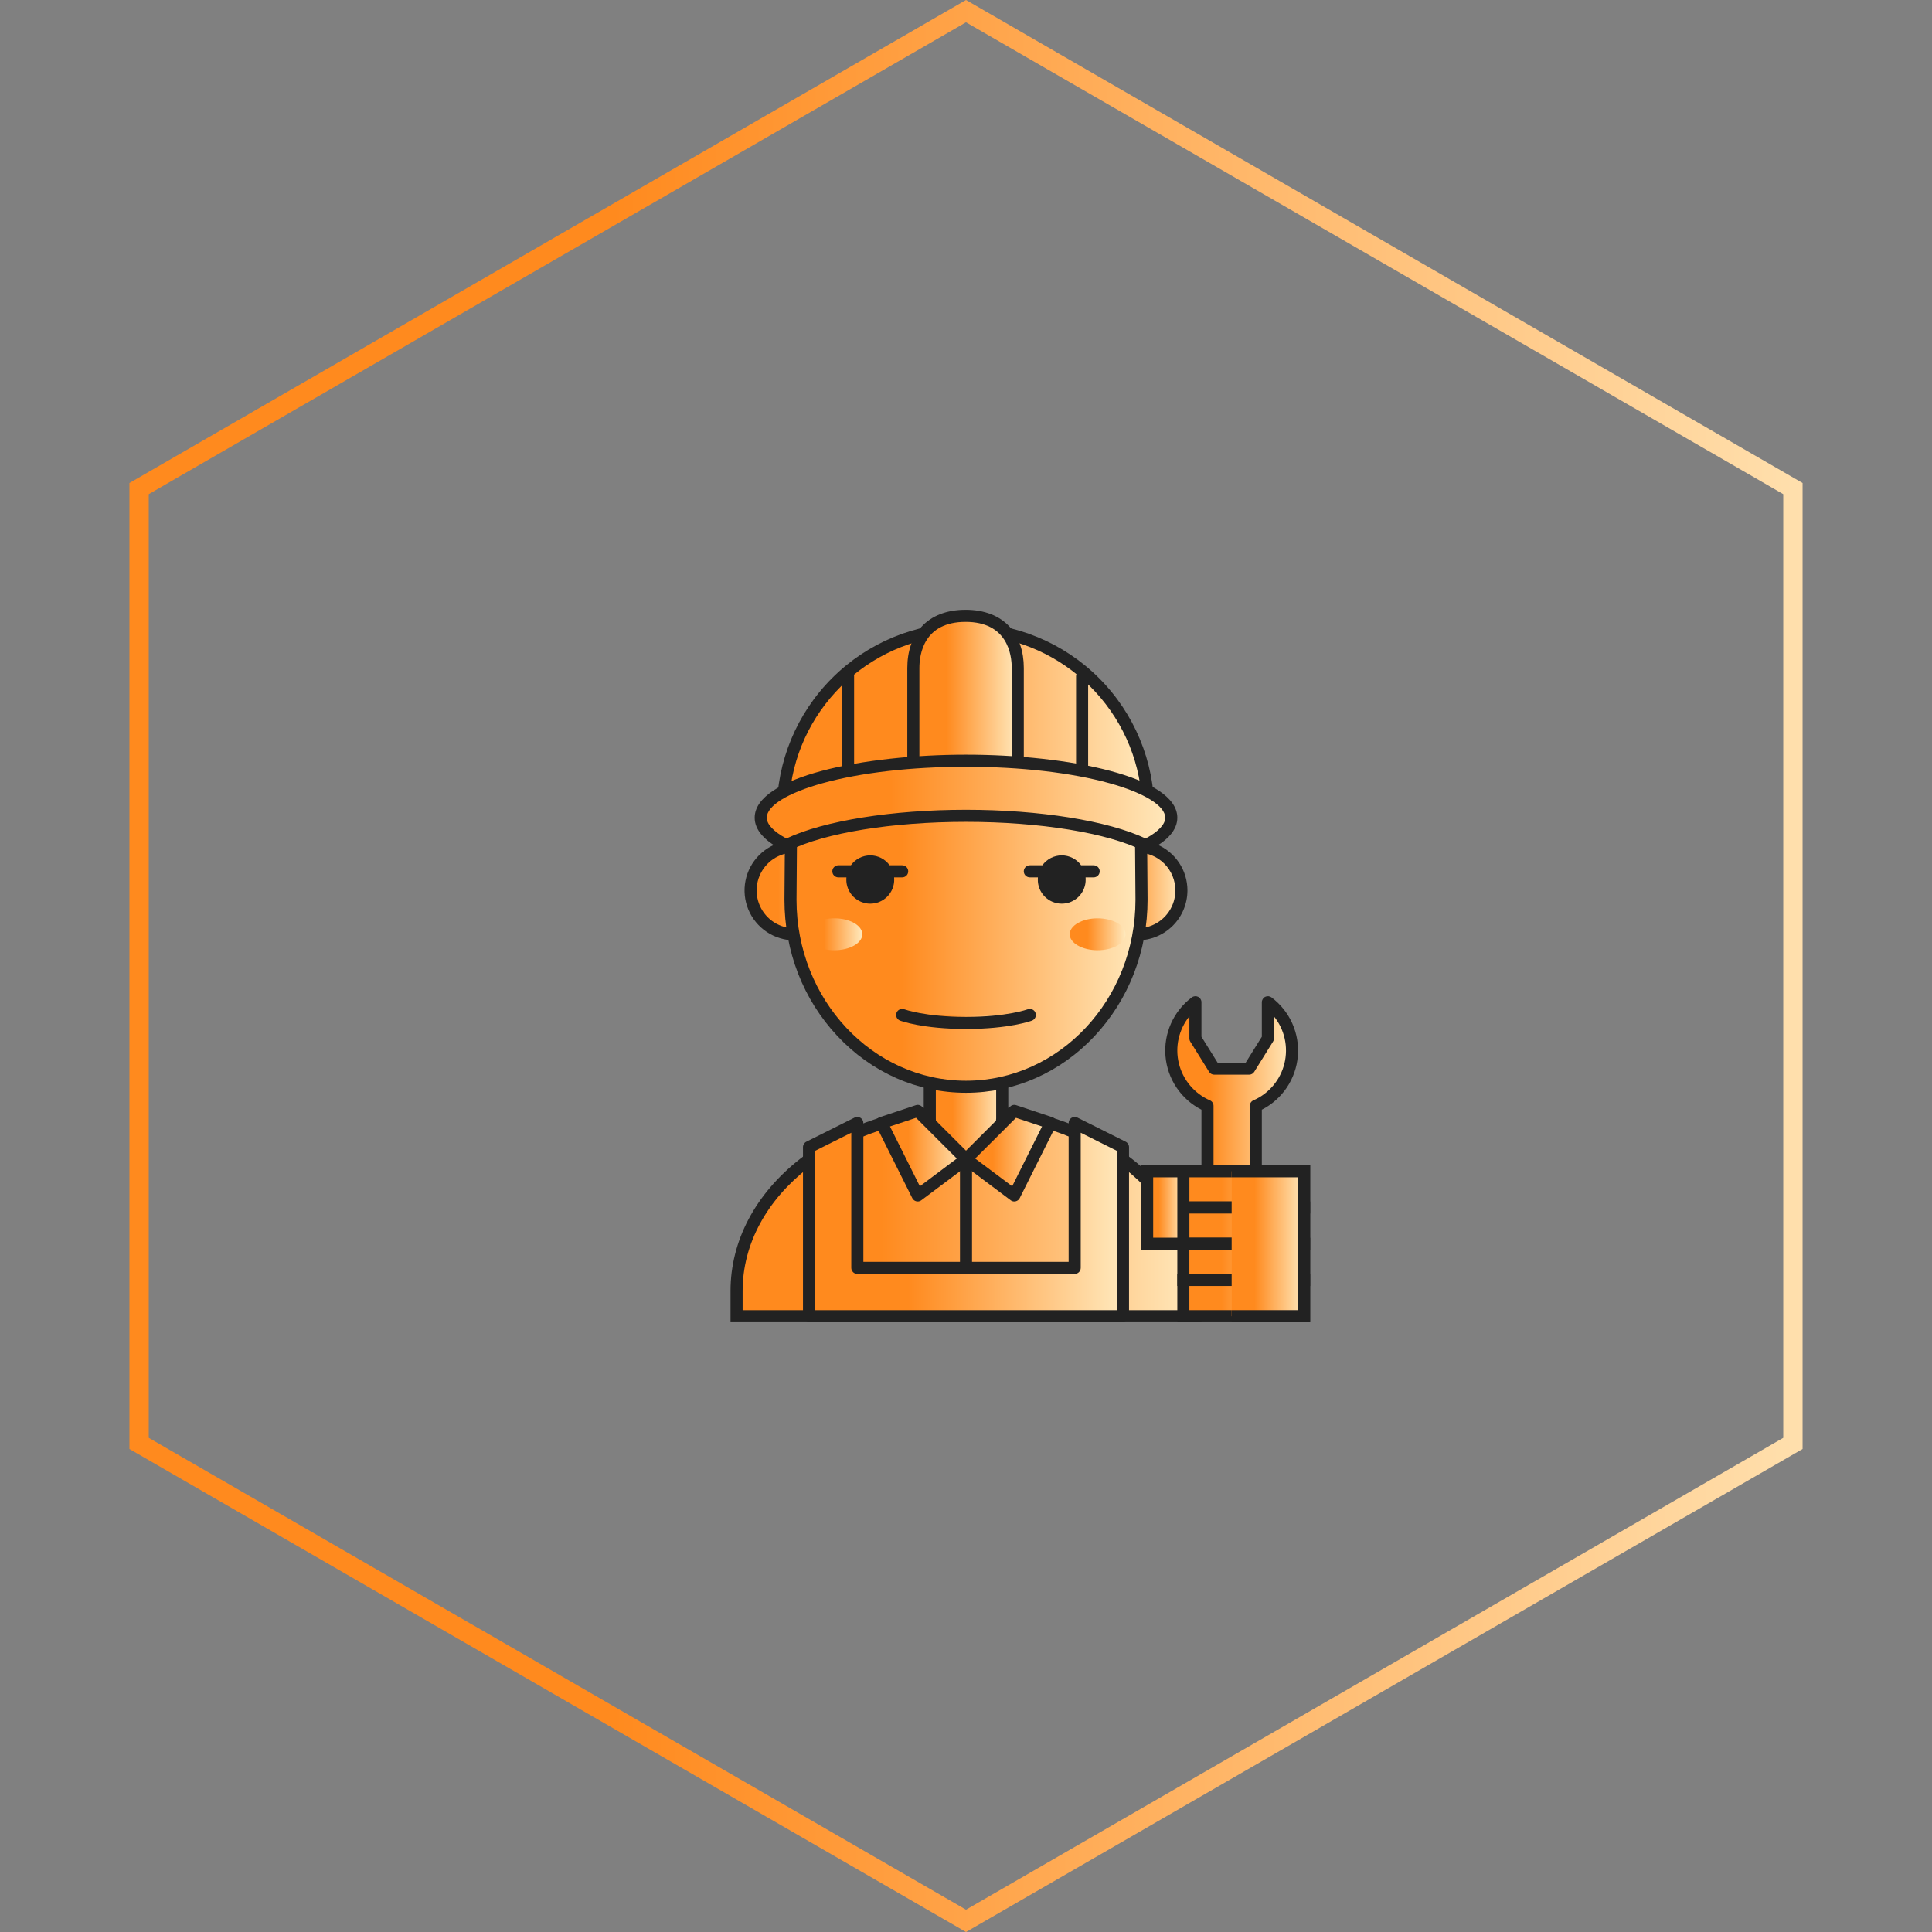 <svg width="100" height="100" viewBox="0 0 100 100" fill="none" xmlns="http://www.w3.org/2000/svg">
<rect x="0" y="0" width="100" height="100" fill="#808080" stroke="none"/>
<g id="icon">
<path id="Polygon 6" d="M7.199 25.289L50 0.577L92.801 25.289V74.711L50 99.423L7.199 74.711V25.289Z" stroke="url(#paint0_linear_1_68)"/>
<g id="worker">
<path id="Vector" d="M38.125 68.125V66.821C38.125 61.673 43.442 57.5 50 57.5C56.558 57.5 61.875 61.673 61.875 66.821V68.125H38.125Z" fill="url(#paint1_linear_1_68)"/>
<path id="Vector_2" d="M62.188 68.438H37.812V66.821C37.812 64.233 39.09 61.805 41.41 59.985C43.708 58.181 46.758 57.188 50 57.188C53.242 57.188 56.292 58.181 58.59 59.984C60.91 61.805 62.188 64.233 62.188 66.82V68.438ZM38.438 67.812H61.562V66.821C61.562 61.853 56.375 57.812 50 57.812C43.625 57.812 38.438 61.853 38.438 66.821V67.812Z" fill="#222222"/>
<path id="Vector_3" d="M51.875 54.375H48.125V57.891C48.125 57.891 48.125 60 50 60C51.875 60 51.875 57.891 51.875 57.891V54.375Z" fill="url(#paint2_linear_1_68)"/>
<path id="Vector_4" d="M50 60.312C48.864 60.312 48.325 59.638 48.074 59.072C47.913 58.698 47.824 58.297 47.812 57.891V54.062H52.188V57.891C52.176 58.297 52.087 58.698 51.926 59.072C51.675 59.638 51.136 60.312 50 60.312ZM48.438 54.688V57.891C48.438 57.963 48.465 59.688 50 59.688C50.652 59.688 51.094 59.403 51.355 58.818C51.48 58.524 51.55 58.21 51.562 57.891V54.688H48.438Z" fill="#222222"/>
<path id="Vector_5" d="M38.85 46.086C38.85 46.689 39.09 47.266 39.516 47.692C39.941 48.118 40.519 48.357 41.121 48.357C41.724 48.357 42.301 48.118 42.727 47.692C43.153 47.266 43.392 46.689 43.392 46.086C43.392 45.484 43.153 44.906 42.727 44.48C42.301 44.054 41.724 43.815 41.121 43.815C40.519 43.815 39.941 44.054 39.516 44.48C39.09 44.906 38.85 45.484 38.85 46.086V46.086Z" fill="url(#paint3_linear_1_68)"/>
<path id="Vector_6" d="M41.122 48.672C40.611 48.672 40.111 48.52 39.686 48.236C39.261 47.952 38.93 47.549 38.734 47.077C38.539 46.605 38.487 46.085 38.587 45.584C38.687 45.082 38.933 44.622 39.295 44.261C39.656 43.899 40.116 43.653 40.618 43.553C41.119 43.454 41.639 43.505 42.111 43.701C42.583 43.896 42.986 44.228 43.27 44.653C43.554 45.078 43.706 45.577 43.706 46.088C43.705 46.773 43.432 47.43 42.948 47.914C42.464 48.399 41.807 48.671 41.122 48.672ZM41.122 44.129C40.734 44.129 40.355 44.244 40.033 44.459C39.711 44.675 39.46 44.981 39.312 45.339C39.163 45.697 39.125 46.09 39.2 46.471C39.276 46.85 39.462 47.2 39.736 47.474C40.01 47.748 40.359 47.934 40.739 48.01C41.119 48.085 41.513 48.046 41.871 47.898C42.229 47.75 42.535 47.499 42.75 47.177C42.966 46.855 43.081 46.476 43.081 46.088C43.081 45.569 42.874 45.07 42.507 44.703C42.139 44.335 41.641 44.128 41.122 44.127V44.129Z" fill="#222222"/>
<path id="Vector_7" d="M56.607 46.086C56.607 46.689 56.847 47.266 57.273 47.692C57.699 48.118 58.276 48.357 58.879 48.357C59.481 48.357 60.059 48.118 60.484 47.692C60.91 47.266 61.15 46.689 61.15 46.086C61.15 45.484 60.91 44.906 60.484 44.48C60.059 44.054 59.481 43.815 58.879 43.815C58.276 43.815 57.699 44.054 57.273 44.48C56.847 44.906 56.607 45.484 56.607 46.086V46.086Z" fill="url(#paint4_linear_1_68)"/>
<path id="Vector_8" d="M58.879 48.672C58.367 48.672 57.868 48.52 57.443 48.237C57.018 47.953 56.687 47.549 56.491 47.077C56.295 46.605 56.244 46.085 56.344 45.584C56.444 45.083 56.69 44.622 57.051 44.261C57.412 43.899 57.873 43.653 58.374 43.553C58.875 43.454 59.395 43.505 59.867 43.701C60.339 43.896 60.743 44.228 61.027 44.653C61.311 45.078 61.462 45.577 61.462 46.088C61.461 46.773 61.189 47.43 60.705 47.914C60.22 48.399 59.563 48.671 58.879 48.672ZM58.879 44.129C58.491 44.129 58.112 44.244 57.79 44.459C57.468 44.675 57.217 44.98 57.068 45.338C56.92 45.696 56.881 46.09 56.957 46.47C57.032 46.85 57.219 47.199 57.493 47.473C57.767 47.747 58.116 47.934 58.496 48.01C58.876 48.085 59.27 48.046 59.628 47.898C59.986 47.75 60.292 47.499 60.507 47.177C60.722 46.855 60.837 46.476 60.837 46.088C60.837 45.569 60.631 45.07 60.264 44.703C59.896 44.335 59.398 44.128 58.879 44.127V44.129Z" fill="#222222"/>
<path id="Vector_9" d="M59.052 42.21L59.085 46.573C59.085 51.917 55.018 56.25 50 56.25C44.983 56.25 40.915 51.917 40.915 46.573L40.948 42.21C40.948 42.21 42.5 33.75 50 33.75C57.5 33.75 59.052 42.21 59.052 42.21Z" fill="url(#paint5_linear_1_68)"/>
<path id="Vector_10" d="M50 56.562C47.486 56.562 45.124 55.521 43.348 53.629C41.572 51.738 40.603 49.237 40.603 46.573L40.636 42.18L40.641 42.154C40.657 42.065 41.055 39.955 42.398 37.814C43.192 36.548 44.152 35.538 45.25 34.811C46.629 33.9 48.227 33.438 50 33.438C51.773 33.438 53.371 33.9 54.751 34.811C55.85 35.538 56.81 36.548 57.602 37.814C58.944 39.955 59.342 42.065 59.36 42.154L59.365 42.18L59.398 46.57C59.398 49.237 58.422 51.743 56.653 53.629C54.884 55.515 52.514 56.562 50 56.562ZM41.261 42.241L41.228 46.575C41.228 51.736 45.163 55.938 50 55.938C54.837 55.938 58.772 51.736 58.772 46.573L58.739 42.241C58.691 41.999 58.271 40.049 57.064 38.13C55.366 35.43 52.989 34.062 50 34.062C47.011 34.062 44.634 35.43 42.936 38.13C41.729 40.049 41.309 41.999 41.261 42.241Z" fill="#222222"/>
<path id="Vector_11" d="M41.741 48.358C41.741 48.577 41.893 48.787 42.164 48.941C42.435 49.096 42.803 49.183 43.186 49.183C43.57 49.183 43.937 49.096 44.208 48.941C44.479 48.787 44.632 48.577 44.632 48.358C44.632 48.139 44.479 47.928 44.208 47.774C43.937 47.619 43.57 47.532 43.186 47.532C42.803 47.532 42.435 47.619 42.164 47.774C41.893 47.928 41.741 48.139 41.741 48.358V48.358Z" fill="url(#paint6_linear_1_68)"/>
<path id="Vector_12" d="M55.368 48.358C55.368 48.577 55.521 48.787 55.792 48.941C56.063 49.096 56.43 49.183 56.814 49.183C57.197 49.183 57.565 49.096 57.836 48.941C58.107 48.787 58.259 48.577 58.259 48.358C58.259 48.139 58.107 47.928 57.836 47.774C57.565 47.619 57.197 47.532 56.814 47.532C56.43 47.532 56.063 47.619 55.792 47.774C55.521 47.928 55.368 48.139 55.368 48.358V48.358Z" fill="url(#paint7_linear_1_68)"/>
<path id="Vector_13" d="M56.607 44.788H55.959C55.845 44.629 55.694 44.499 55.519 44.41C55.345 44.321 55.152 44.274 54.956 44.274C54.76 44.274 54.566 44.321 54.392 44.41C54.217 44.499 54.066 44.629 53.952 44.788H53.304C53.221 44.788 53.141 44.821 53.083 44.879C53.024 44.938 52.991 45.017 52.991 45.1C52.991 45.183 53.024 45.263 53.083 45.321C53.141 45.38 53.221 45.413 53.304 45.413H53.721C53.718 45.446 53.717 45.48 53.717 45.513C53.714 45.678 53.743 45.841 53.804 45.994C53.865 46.147 53.956 46.286 54.072 46.404C54.187 46.521 54.324 46.614 54.476 46.678C54.628 46.741 54.791 46.774 54.955 46.774C55.12 46.774 55.283 46.741 55.435 46.678C55.586 46.614 55.724 46.521 55.839 46.404C55.955 46.286 56.045 46.147 56.106 45.994C56.167 45.841 56.197 45.678 56.194 45.513C56.194 45.48 56.194 45.446 56.19 45.413H56.607C56.69 45.413 56.77 45.38 56.828 45.321C56.887 45.263 56.92 45.183 56.92 45.1C56.92 45.017 56.887 44.938 56.828 44.879C56.77 44.821 56.69 44.788 56.607 44.788V44.788ZM46.697 44.788H46.048C45.934 44.629 45.783 44.499 45.608 44.41C45.434 44.321 45.241 44.274 45.045 44.274C44.849 44.274 44.655 44.321 44.481 44.41C44.306 44.499 44.156 44.629 44.041 44.788H43.393C43.31 44.788 43.231 44.821 43.172 44.879C43.114 44.938 43.081 45.017 43.081 45.1C43.081 45.183 43.114 45.263 43.172 45.321C43.231 45.38 43.31 45.413 43.393 45.413H43.81C43.807 45.446 43.806 45.48 43.806 45.513C43.803 45.678 43.833 45.841 43.894 45.994C43.955 46.147 44.046 46.286 44.161 46.404C44.276 46.521 44.414 46.614 44.566 46.678C44.717 46.741 44.88 46.774 45.045 46.774C45.209 46.774 45.372 46.741 45.524 46.678C45.676 46.614 45.813 46.521 45.929 46.404C46.044 46.286 46.135 46.147 46.196 45.994C46.257 45.841 46.287 45.678 46.284 45.513C46.284 45.48 46.282 45.446 46.279 45.413H46.697C46.779 45.413 46.859 45.38 46.918 45.321C46.976 45.263 47.009 45.183 47.009 45.1C47.009 45.017 46.976 44.938 46.918 44.879C46.859 44.821 46.779 44.788 46.697 44.788V44.788Z" fill="#222222"/>
<path id="Vector_14" d="M46.697 52.534C46.697 52.534 47.798 52.947 50 52.947C52.202 52.947 53.304 52.534 53.304 52.534" fill="url(#paint8_linear_1_68)"/>
<path id="Vector_15" d="M50 53.259C47.767 53.259 46.634 52.844 46.587 52.826C46.509 52.797 46.446 52.739 46.411 52.663C46.377 52.587 46.374 52.502 46.403 52.424C46.432 52.346 46.491 52.283 46.566 52.249C46.642 52.214 46.728 52.211 46.805 52.24C46.816 52.244 47.894 52.634 50 52.634C52.121 52.634 53.183 52.243 53.194 52.241C53.232 52.226 53.273 52.219 53.314 52.221C53.355 52.222 53.396 52.232 53.433 52.249C53.47 52.266 53.504 52.29 53.532 52.32C53.56 52.35 53.582 52.385 53.596 52.424C53.611 52.462 53.617 52.503 53.616 52.544C53.615 52.585 53.605 52.626 53.588 52.663C53.571 52.7 53.547 52.734 53.517 52.762C53.487 52.79 53.452 52.812 53.413 52.827C53.366 52.844 52.233 53.259 50 53.259V53.259Z" fill="#222222"/>
<path id="Vector_16" d="M47.5 61.875L45.625 58.125L47.5 57.5L50 60L47.5 61.875Z" fill="url(#paint9_linear_1_68)"/>
<path id="Vector_17" d="M47.5 62.188C47.476 62.188 47.452 62.185 47.428 62.179C47.383 62.169 47.342 62.149 47.306 62.12C47.27 62.092 47.241 62.056 47.22 62.015L45.345 58.265C45.325 58.225 45.314 58.181 45.312 58.136C45.311 58.091 45.319 58.047 45.336 58.005C45.353 57.964 45.379 57.927 45.412 57.896C45.445 57.866 45.484 57.843 45.526 57.829L47.401 57.204C47.456 57.185 47.515 57.182 47.572 57.196C47.628 57.209 47.68 57.238 47.721 57.279L50.221 59.779C50.253 59.811 50.277 59.849 50.293 59.891C50.309 59.933 50.315 59.977 50.312 60.022C50.309 60.067 50.296 60.11 50.274 60.15C50.253 60.189 50.223 60.223 50.188 60.25L47.688 62.125C47.633 62.166 47.568 62.188 47.5 62.188V62.188ZM46.066 58.307L47.612 61.401L49.524 59.966L47.415 57.857L46.066 58.307Z" fill="#222222"/>
<path id="Vector_18" d="M52.5 61.875L54.375 58.125L52.5 57.5L50 60L52.5 61.875Z" fill="url(#paint10_linear_1_68)"/>
<path id="Vector_19" d="M52.5 62.188C52.432 62.188 52.367 62.166 52.312 62.125L49.812 60.25C49.777 60.223 49.747 60.189 49.725 60.15C49.704 60.11 49.691 60.067 49.688 60.022C49.685 59.977 49.691 59.933 49.707 59.891C49.723 59.849 49.747 59.811 49.779 59.779L52.279 57.279C52.32 57.238 52.371 57.209 52.428 57.196C52.485 57.182 52.544 57.185 52.599 57.204L54.474 57.829C54.516 57.843 54.555 57.866 54.588 57.896C54.621 57.927 54.647 57.964 54.664 58.005C54.681 58.047 54.689 58.091 54.687 58.136C54.686 58.181 54.675 58.225 54.655 58.265L52.78 62.015C52.759 62.056 52.73 62.092 52.694 62.12C52.658 62.149 52.616 62.169 52.572 62.179C52.548 62.185 52.524 62.188 52.5 62.188V62.188ZM50.476 59.966L52.39 61.401L53.936 58.307L52.586 57.858L50.476 59.966Z" fill="#222222"/>
<path id="Vector_20" d="M58.125 68.125H41.875V59.375L44.375 58.125V65.625H55.625V58.125L58.125 59.375V68.125Z" fill="url(#paint11_linear_1_68)"/>
<path id="Vector_21" d="M58.125 68.438H41.875C41.792 68.438 41.713 68.405 41.654 68.346C41.595 68.287 41.562 68.208 41.562 68.125V59.375C41.562 59.317 41.579 59.26 41.609 59.211C41.64 59.161 41.683 59.121 41.735 59.095L44.235 57.845C44.283 57.821 44.336 57.81 44.389 57.813C44.442 57.815 44.494 57.831 44.539 57.859C44.585 57.887 44.622 57.926 44.648 57.973C44.674 58.019 44.688 58.072 44.688 58.125V65.312H55.312V58.125C55.312 58.072 55.326 58.019 55.352 57.973C55.378 57.926 55.415 57.887 55.461 57.859C55.506 57.831 55.558 57.815 55.611 57.813C55.664 57.81 55.717 57.821 55.765 57.845L58.265 59.095C58.317 59.121 58.36 59.161 58.391 59.211C58.421 59.26 58.438 59.317 58.438 59.375V68.125C58.438 68.208 58.405 68.287 58.346 68.346C58.287 68.405 58.208 68.438 58.125 68.438ZM42.188 67.812H57.812V59.568L55.938 58.63V65.625C55.938 65.708 55.905 65.787 55.846 65.846C55.787 65.905 55.708 65.938 55.625 65.938H44.375C44.292 65.938 44.213 65.905 44.154 65.846C44.095 65.787 44.062 65.708 44.062 65.625V58.63L42.188 59.568V67.812Z" fill="#222222"/>
<path id="Vector_22" d="M59.435 42.009C59.435 39.466 40.518 39.466 40.518 42.009C40.518 36.785 44.753 32.551 49.977 32.551C55.2 32.551 59.435 36.785 59.435 42.009Z" fill="url(#paint12_linear_1_68)"/>
<path id="Vector_23" d="M59.748 42.009H59.123C59.123 41.714 58.416 41.243 56.425 40.886C54.727 40.581 52.437 40.414 49.977 40.414C47.516 40.414 45.227 40.581 43.529 40.886C41.537 41.243 40.83 41.714 40.83 42.009H40.205C40.205 39.418 41.235 36.932 43.067 35.1C44.9 33.267 47.385 32.238 49.977 32.238C52.568 32.238 55.053 33.267 56.886 35.1C58.719 36.932 59.748 39.418 59.748 42.009V42.009ZM49.977 32.863C45.253 32.863 41.354 36.462 40.879 41.062C41.408 40.742 42.251 40.48 43.418 40.271C45.151 39.959 47.48 39.789 49.976 39.789C52.472 39.789 54.802 39.961 56.535 40.271C57.702 40.48 58.545 40.742 59.074 41.062C58.599 36.462 54.7 32.863 49.977 32.863Z" fill="#222222"/>
<path id="Vector_24" d="M47.274 40V34.578C47.274 33.086 48.078 31.875 49.977 31.875C51.875 31.875 52.679 33.086 52.679 34.578V40C52.679 41.147 47.274 41.147 47.274 40V40Z" fill="url(#paint13_linear_1_68)"/>
<path id="Vector_25" d="M49.977 41.172C49.473 41.172 46.962 41.115 46.962 40V34.577C46.962 33.716 47.21 32.983 47.681 32.458C48.206 31.872 49 31.562 49.977 31.562C50.954 31.562 51.747 31.872 52.273 32.458C52.742 32.983 52.992 33.716 52.992 34.577V40C52.992 41.116 50.48 41.172 49.977 41.172V41.172ZM49.977 32.188C47.82 32.188 47.587 33.859 47.587 34.577V40C47.587 40.044 47.7 40.202 48.204 40.345C48.66 40.474 49.306 40.548 49.977 40.548C50.647 40.548 51.293 40.474 51.75 40.345C52.253 40.202 52.367 40.044 52.367 40V34.577C52.367 33.859 52.134 32.188 49.977 32.188V32.188ZM43.896 40.312C43.813 40.312 43.733 40.28 43.675 40.221C43.616 40.162 43.583 40.083 43.583 40V35C43.583 34.917 43.616 34.838 43.675 34.779C43.733 34.72 43.813 34.688 43.896 34.688C43.979 34.688 44.058 34.72 44.117 34.779C44.175 34.838 44.208 34.917 44.208 35V40C44.208 40.083 44.175 40.162 44.117 40.221C44.058 40.28 43.979 40.312 43.896 40.312ZM56.009 40.312C55.926 40.312 55.847 40.28 55.788 40.221C55.73 40.162 55.697 40.083 55.697 40V35C55.697 34.917 55.73 34.838 55.788 34.779C55.847 34.72 55.926 34.688 56.009 34.688C56.092 34.688 56.172 34.72 56.23 34.779C56.289 34.838 56.322 34.917 56.322 35V40C56.322 40.083 56.289 40.162 56.23 40.221C56.172 40.28 56.092 40.312 56.009 40.312Z" fill="#222222"/>
<path id="Vector_26" d="M40.697 43.75C42.508 42.841 45.995 42.227 50 42.227C54.005 42.227 57.492 42.842 59.303 43.75C60.145 43.327 60.625 42.841 60.625 42.325C60.625 40.696 55.868 39.375 50 39.375C44.132 39.375 39.375 40.696 39.375 42.325C39.375 42.841 39.855 43.327 40.697 43.75V43.75Z" fill="url(#paint14_linear_1_68)"/>
<path id="Vector_27" d="M59.303 44.102L59.163 44.031C57.331 43.11 53.819 42.539 50 42.539C46.181 42.539 42.669 43.11 40.837 44.03L40.697 44.1L40.557 44.03C39.565 43.532 39.062 42.958 39.062 42.325C39.062 40.206 44.698 39.062 50 39.062C55.302 39.062 60.938 40.206 60.938 42.325C60.938 42.958 60.435 43.532 59.443 44.029L59.303 44.102ZM50 41.914C53.815 41.914 57.35 42.482 59.297 43.401C59.952 43.049 60.312 42.669 60.312 42.325C60.312 41.709 59.235 41.041 57.429 40.54C55.449 39.99 52.812 39.688 50 39.688C47.188 39.688 44.551 39.99 42.571 40.54C40.765 41.041 39.688 41.708 39.688 42.325C39.688 42.669 40.046 43.048 40.703 43.4C42.65 42.481 46.185 41.914 50 41.914Z" fill="#222222"/>
<path id="Vector_28" d="M65.625 51.875V53.75L64.652 55.312H62.848L61.875 53.75V51.875C61.438 52.203 61.094 52.64 60.878 53.142C60.663 53.644 60.583 54.194 60.646 54.737C60.709 55.28 60.913 55.797 61.239 56.236C61.564 56.675 61.999 57.021 62.5 57.239V66.25H65V57.239C65.501 57.021 65.936 56.675 66.261 56.236C66.587 55.797 66.791 55.28 66.854 54.737C66.918 54.194 66.837 53.644 66.622 53.142C66.406 52.64 66.062 52.203 65.625 51.875Z" fill="url(#paint15_linear_1_68)"/>
<path id="Vector_29" d="M65 66.563H62.5C62.417 66.563 62.338 66.53 62.279 66.471C62.22 66.412 62.187 66.333 62.187 66.25V57.437C61.668 57.172 61.224 56.779 60.898 56.295C60.572 55.81 60.375 55.251 60.325 54.67C60.275 54.089 60.373 53.504 60.612 52.971C60.85 52.438 61.22 51.975 61.687 51.625C61.733 51.59 61.789 51.569 61.847 51.563C61.904 51.558 61.963 51.569 62.015 51.595C62.067 51.621 62.11 51.661 62.141 51.711C62.171 51.76 62.188 51.817 62.187 51.875V53.661L63.021 55H64.478L65.312 53.661V51.875C65.312 51.817 65.329 51.76 65.359 51.711C65.39 51.661 65.433 51.621 65.485 51.595C65.537 51.569 65.595 51.558 65.653 51.563C65.711 51.569 65.766 51.59 65.813 51.625C66.28 51.975 66.65 52.438 66.888 52.971C67.126 53.504 67.225 54.089 67.175 54.67C67.125 55.251 66.928 55.81 66.602 56.295C66.276 56.779 65.832 57.172 65.312 57.437V66.25C65.312 66.333 65.279 66.412 65.221 66.471C65.162 66.53 65.083 66.563 65 66.563ZM62.812 65.938H64.687V57.239C64.688 57.179 64.705 57.119 64.739 57.068C64.772 57.017 64.819 56.977 64.875 56.953C65.272 56.78 65.623 56.517 65.902 56.185C66.181 55.854 66.379 55.463 66.482 55.042C66.585 54.621 66.589 54.183 66.495 53.76C66.4 53.337 66.21 52.942 65.937 52.605V53.75C65.937 53.809 65.921 53.866 65.89 53.915L64.918 55.478C64.889 55.523 64.85 55.56 64.804 55.586C64.757 55.612 64.705 55.625 64.652 55.625H62.848C62.795 55.625 62.743 55.611 62.696 55.586C62.65 55.56 62.611 55.523 62.583 55.478L61.61 53.915C61.579 53.866 61.562 53.809 61.562 53.75V52.605C61.29 52.942 61.1 53.337 61.005 53.76C60.911 54.183 60.915 54.621 61.018 55.042C61.121 55.463 61.319 55.854 61.598 56.185C61.877 56.517 62.228 56.78 62.625 56.953C62.681 56.977 62.728 57.017 62.761 57.068C62.795 57.119 62.812 57.179 62.812 57.239V65.938Z" fill="#222222"/>
<path id="Vector_30" d="M61.25 60.625H67.5V62.5H61.25V60.625Z" fill="url(#paint16_linear_1_68)"/>
<path id="Vector_31" d="M67.812 62.812H60.938V60.312H67.812V62.812ZM61.562 62.188H67.188V60.938H61.562V62.188Z" fill="#222222"/>
<path id="Vector_32" d="M61.25 62.5H67.5V64.375H61.25V62.5Z" fill="url(#paint17_linear_1_68)"/>
<path id="Vector_33" d="M67.812 64.688H60.938V62.188H67.812V64.688ZM61.562 64.062H67.188V62.812H61.562V64.062Z" fill="#222222"/>
<path id="Vector_34" d="M61.25 64.375H67.5V66.25H61.25V64.375Z" fill="url(#paint18_linear_1_68)"/>
<path id="Vector_35" d="M67.812 66.562H60.938V64.062H67.812V66.562ZM61.562 65.938H67.188V64.688H61.562V65.938Z" fill="#222222"/>
<path id="Vector_36" d="M61.25 66.25H67.5V68.125H61.25V66.25Z" fill="url(#paint19_linear_1_68)"/>
<path id="Vector_37" d="M67.812 68.438H60.938V65.938H67.812V68.438ZM61.562 67.812H67.188V66.562H61.562V67.812Z" fill="#222222"/>
<path id="Vector_38" d="M63.75 60.625H67.5V68.125H63.75" fill="url(#paint20_linear_1_68)"/>
<path id="Vector_39" d="M67.812 68.438H63.75V67.812H67.188V60.938H63.75V60.312H67.812V68.438Z" fill="#222222"/>
<path id="Vector_40" d="M61.25 60.625V64.375H59.375V60.625H61.25Z" fill="url(#paint21_linear_1_68)"/>
<path id="Vector_41" d="M61.562 64.688H59.062V60.312H61.562V64.688ZM59.688 64.062H60.938V60.938H59.688V64.062ZM50 65.938C49.917 65.938 49.838 65.905 49.779 65.846C49.72 65.787 49.688 65.708 49.688 65.625V60.625C49.688 60.542 49.72 60.463 49.779 60.404C49.838 60.345 49.917 60.312 50 60.312C50.083 60.312 50.162 60.345 50.221 60.404C50.28 60.463 50.312 60.542 50.312 60.625V65.625C50.312 65.708 50.28 65.787 50.221 65.846C50.162 65.905 50.083 65.938 50 65.938Z" fill="#222222"/>
</g>
</g>
<defs>
<linearGradient id="paint0_linear_1_68" x1="19.625" y1="50" x2="126.375" y2="50" gradientUnits="userSpaceOnUse">
<stop offset="0.113" stop-color="#FF8A1E"/>
<stop offset="0.863" stop-color="#FFF9D8"/>
</linearGradient>
<linearGradient id="paint1_linear_1_68" x1="42.786" y1="62.812" x2="68.139" y2="62.812" gradientUnits="userSpaceOnUse">
<stop offset="0.113" stop-color="#FF8A1E"/>
<stop offset="0.863" stop-color="#FFF9D8"/>
</linearGradient>
<linearGradient id="paint2_linear_1_68" x1="48.861" y1="57.188" x2="52.864" y2="57.188" gradientUnits="userSpaceOnUse">
<stop offset="0.113" stop-color="#FF8A1E"/>
<stop offset="0.863" stop-color="#FFF9D8"/>
</linearGradient>
<linearGradient id="paint3_linear_1_68" x1="39.742" y1="46.086" x2="44.59" y2="46.086" gradientUnits="userSpaceOnUse">
<stop offset="0.113" stop-color="#FF8A1E"/>
<stop offset="0.863" stop-color="#FFF9D8"/>
</linearGradient>
<linearGradient id="paint4_linear_1_68" x1="57.499" y1="46.086" x2="62.348" y2="46.086" gradientUnits="userSpaceOnUse">
<stop offset="0.113" stop-color="#FF8A1E"/>
<stop offset="0.863" stop-color="#FFF9D8"/>
</linearGradient>
<linearGradient id="paint5_linear_1_68" x1="44.481" y1="45" x2="63.877" y2="45" gradientUnits="userSpaceOnUse">
<stop offset="0.113" stop-color="#FF8A1E"/>
<stop offset="0.863" stop-color="#FFF9D8"/>
</linearGradient>
<linearGradient id="paint6_linear_1_68" x1="42.308" y1="48.358" x2="45.394" y2="48.358" gradientUnits="userSpaceOnUse">
<stop offset="0.113" stop-color="#FF8A1E"/>
<stop offset="0.863" stop-color="#FFF9D8"/>
</linearGradient>
<linearGradient id="paint7_linear_1_68" x1="55.936" y1="48.358" x2="59.021" y2="48.358" gradientUnits="userSpaceOnUse">
<stop offset="0.113" stop-color="#FF8A1E"/>
<stop offset="0.863" stop-color="#FFF9D8"/>
</linearGradient>
<linearGradient id="paint8_linear_1_68" x1="47.993" y1="52.74" x2="55.046" y2="52.74" gradientUnits="userSpaceOnUse">
<stop offset="0.113" stop-color="#FF8A1E"/>
<stop offset="0.863" stop-color="#FFF9D8"/>
</linearGradient>
<linearGradient id="paint9_linear_1_68" x1="46.484" y1="59.688" x2="51.154" y2="59.688" gradientUnits="userSpaceOnUse">
<stop offset="0.113" stop-color="#FF8A1E"/>
<stop offset="0.863" stop-color="#FFF9D8"/>
</linearGradient>
<linearGradient id="paint10_linear_1_68" x1="50.859" y1="59.688" x2="55.529" y2="59.688" gradientUnits="userSpaceOnUse">
<stop offset="0.113" stop-color="#FF8A1E"/>
<stop offset="0.863" stop-color="#FFF9D8"/>
</linearGradient>
<linearGradient id="paint11_linear_1_68" x1="45.064" y1="63.125" x2="62.411" y2="63.125" gradientUnits="userSpaceOnUse">
<stop offset="0.113" stop-color="#FF8A1E"/>
<stop offset="0.863" stop-color="#FFF9D8"/>
</linearGradient>
<linearGradient id="paint12_linear_1_68" x1="44.23" y1="37.28" x2="64.425" y2="37.28" gradientUnits="userSpaceOnUse">
<stop offset="0.113" stop-color="#FF8A1E"/>
<stop offset="0.863" stop-color="#FFF9D8"/>
</linearGradient>
<linearGradient id="paint13_linear_1_68" x1="48.335" y1="36.368" x2="54.105" y2="36.368" gradientUnits="userSpaceOnUse">
<stop offset="0.113" stop-color="#FF8A1E"/>
<stop offset="0.863" stop-color="#FFF9D8"/>
</linearGradient>
<linearGradient id="paint14_linear_1_68" x1="43.545" y1="41.562" x2="66.23" y2="41.562" gradientUnits="userSpaceOnUse">
<stop offset="0.113" stop-color="#FF8A1E"/>
<stop offset="0.863" stop-color="#FFF9D8"/>
</linearGradient>
<linearGradient id="paint15_linear_1_68" x1="61.851" y1="59.062" x2="68.524" y2="59.062" gradientUnits="userSpaceOnUse">
<stop offset="0.113" stop-color="#FF8A1E"/>
<stop offset="0.863" stop-color="#FFF9D8"/>
</linearGradient>
<linearGradient id="paint16_linear_1_68" x1="62.477" y1="61.562" x2="69.148" y2="61.562" gradientUnits="userSpaceOnUse">
<stop offset="0.113" stop-color="#FF8A1E"/>
<stop offset="0.863" stop-color="#FFF9D8"/>
</linearGradient>
<linearGradient id="paint17_linear_1_68" x1="62.477" y1="63.438" x2="69.148" y2="63.438" gradientUnits="userSpaceOnUse">
<stop offset="0.113" stop-color="#FF8A1E"/>
<stop offset="0.863" stop-color="#FFF9D8"/>
</linearGradient>
<linearGradient id="paint18_linear_1_68" x1="62.477" y1="65.312" x2="69.148" y2="65.312" gradientUnits="userSpaceOnUse">
<stop offset="0.113" stop-color="#FF8A1E"/>
<stop offset="0.863" stop-color="#FFF9D8"/>
</linearGradient>
<linearGradient id="paint19_linear_1_68" x1="62.477" y1="67.188" x2="69.148" y2="67.188" gradientUnits="userSpaceOnUse">
<stop offset="0.113" stop-color="#FF8A1E"/>
<stop offset="0.863" stop-color="#FFF9D8"/>
</linearGradient>
<linearGradient id="paint20_linear_1_68" x1="64.486" y1="64.375" x2="68.489" y2="64.375" gradientUnits="userSpaceOnUse">
<stop offset="0.113" stop-color="#FF8A1E"/>
<stop offset="0.863" stop-color="#FFF9D8"/>
</linearGradient>
<linearGradient id="paint21_linear_1_68" x1="59.743" y1="62.5" x2="61.745" y2="62.5" gradientUnits="userSpaceOnUse">
<stop offset="0.113" stop-color="#FF8A1E"/>
<stop offset="0.863" stop-color="#FFF9D8"/>
</linearGradient>
</defs>
</svg>
